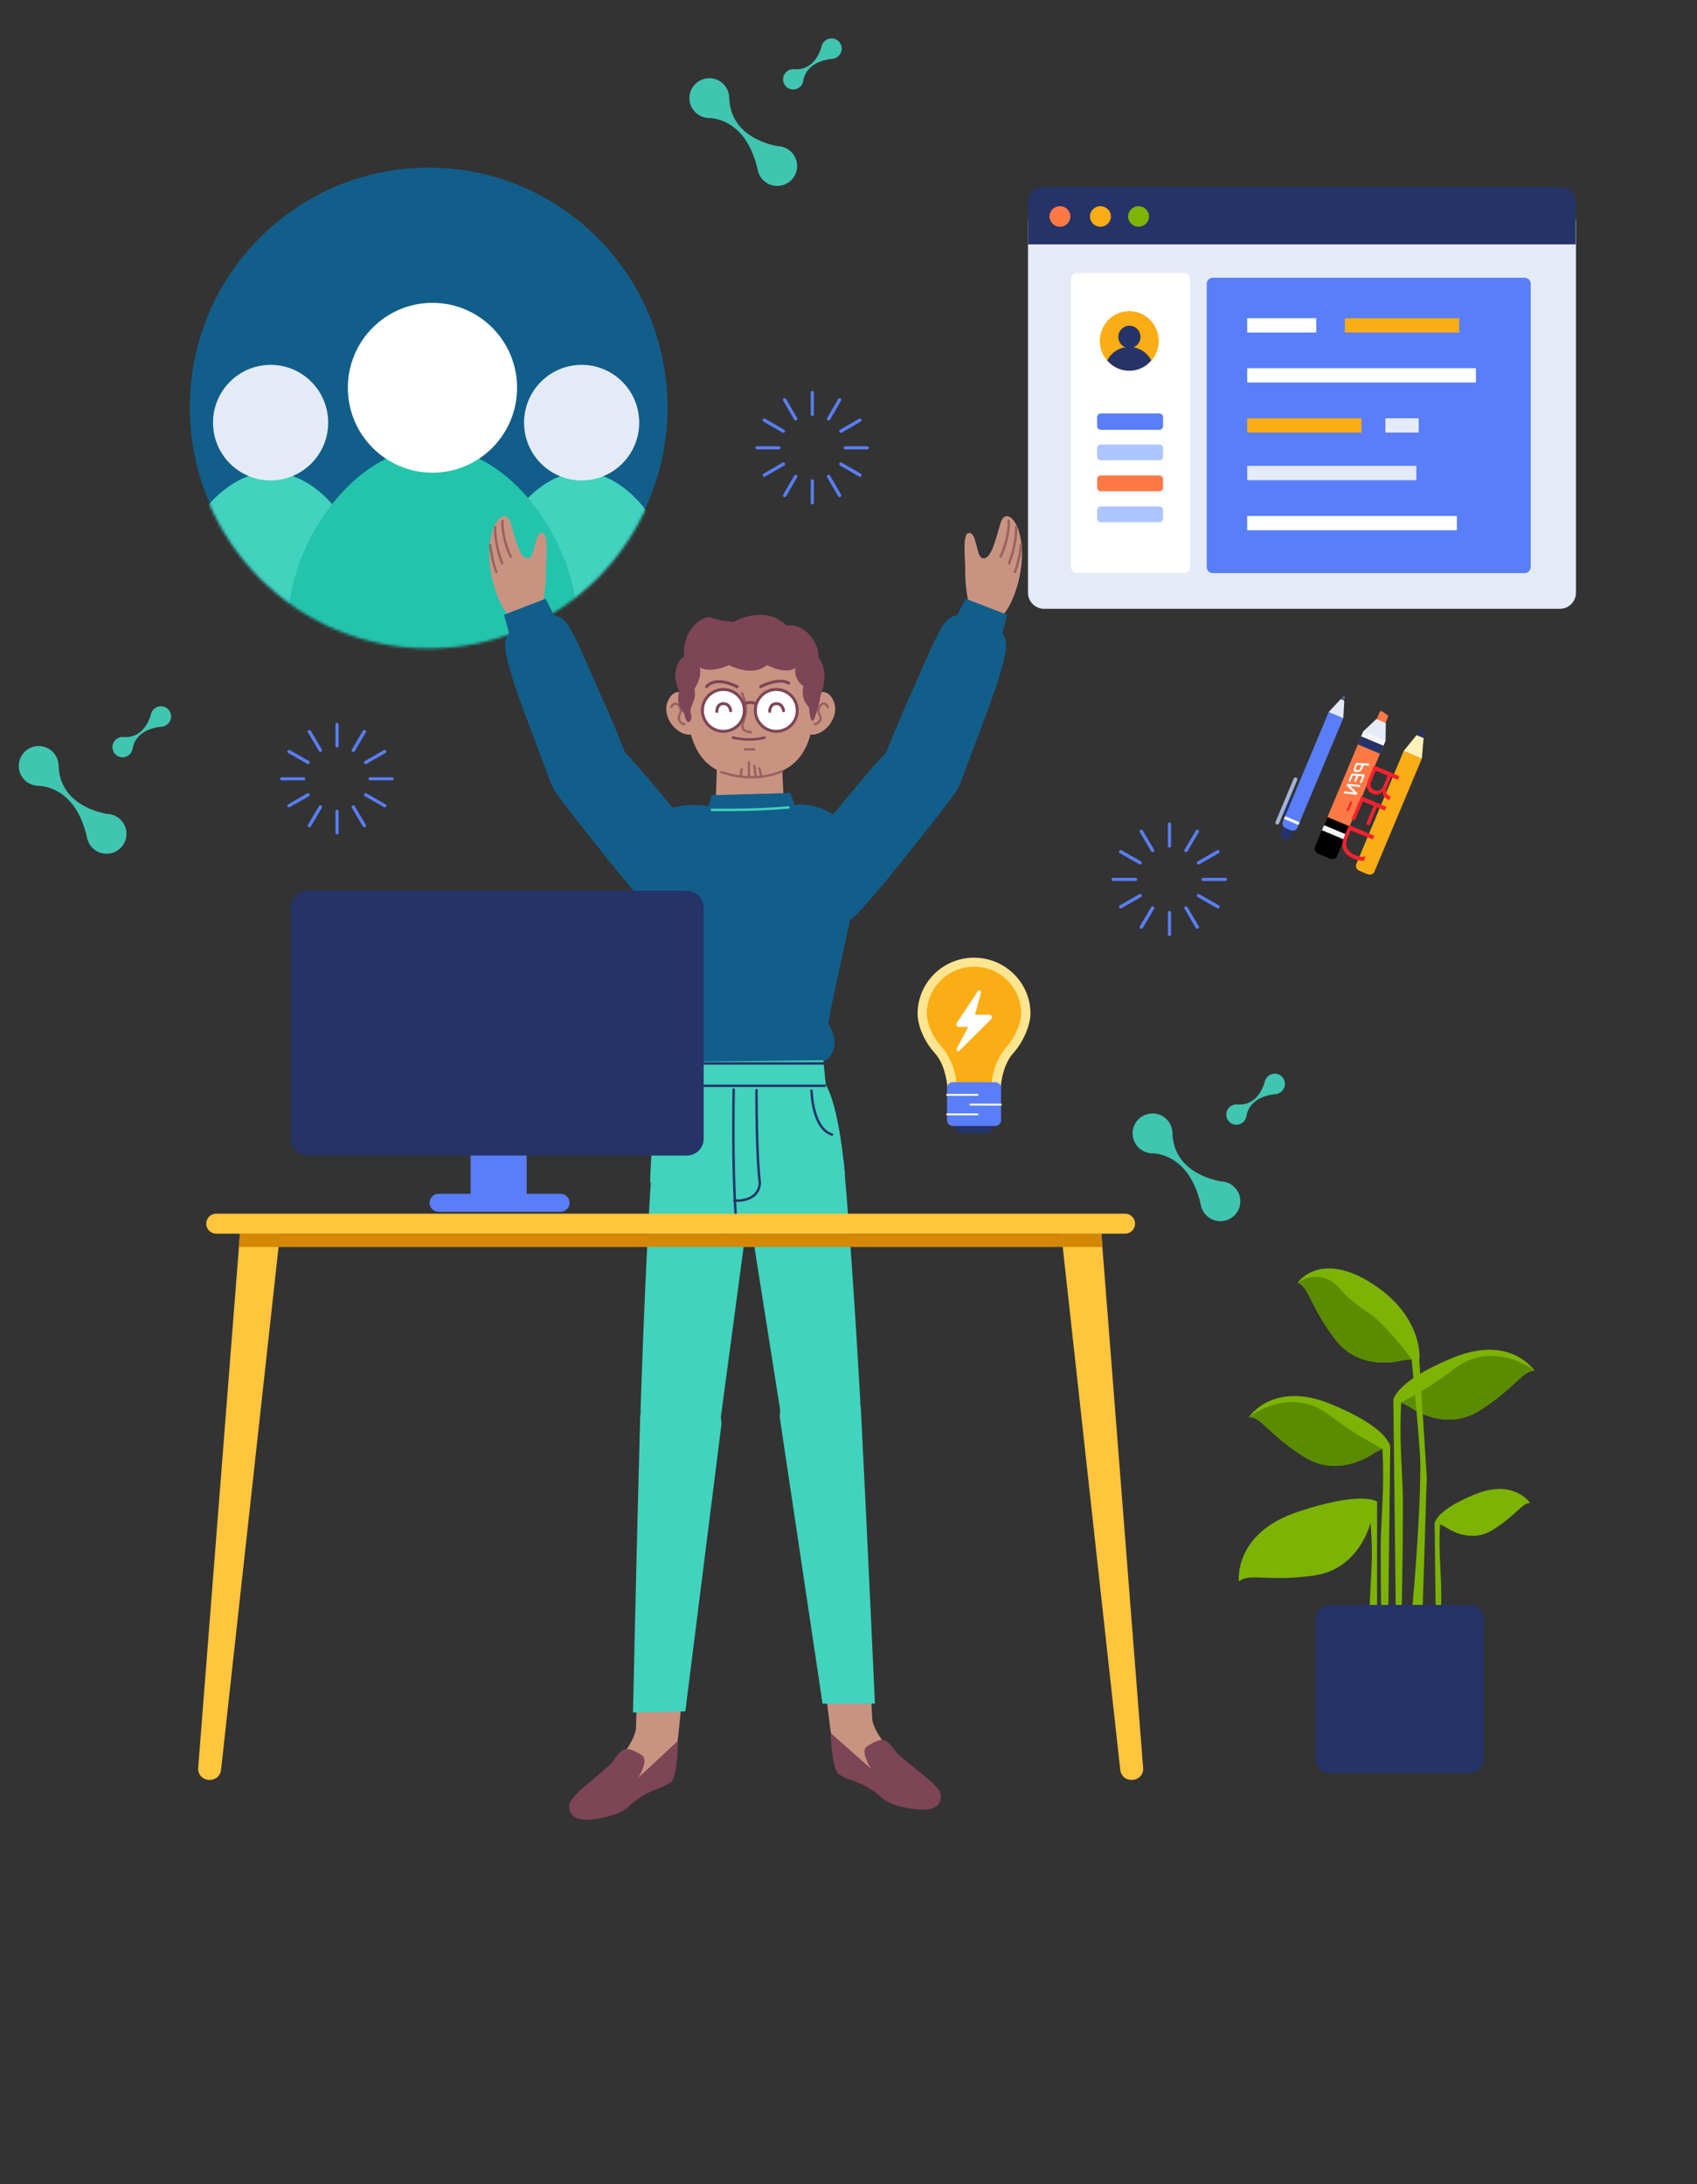<svg width="582" height="749" viewBox="0 0 582 749" fill="none" xmlns="http://www.w3.org/2000/svg">
<rect x="0" y="0" width="582" height="749" fill="#333333" stroke="none"/>
<path fill-rule="evenodd" clip-rule="evenodd" d="M147.006 57.477C101.764 57.477 65.088 94.284 65.088 139.688C65.088 185.091 101.764 221.899 147.006 221.899C192.247 221.899 228.925 185.091 228.925 139.688C228.925 94.284 192.247 57.477 147.006 57.477Z" fill="#125E8A"/>
<mask id="mask0" style="mask-type:alpha" maskUnits="userSpaceOnUse" x="65" y="57" width="164" height="166">
<path d="M147.006 57.932C101.764 57.932 65.088 94.739 65.088 140.143C65.088 185.548 101.764 222.354 147.006 222.354C192.248 222.354 228.923 185.548 228.923 140.143" fill="white"/>
</mask>
<g mask="url(#mask0)">
<path fill-rule="evenodd" clip-rule="evenodd" d="M199.029 213.852C212.072 213.852 223.917 208.838 232.866 200.682C230.571 184.25 216.547 161.909 199.54 161.909C182.251 161.909 168.022 184.668 166.09 201.501C174.928 209.177 186.423 213.852 199.029 213.852Z" fill="#41D3BD"/>
<path fill-rule="evenodd" clip-rule="evenodd" d="M219.222 144.926C219.222 155.87 210.384 164.741 199.479 164.741C188.573 164.741 179.733 155.87 179.733 144.926C179.733 133.983 188.573 125.112 199.479 125.112C210.384 125.112 219.222 133.983 219.222 144.926Z" fill="#E4EBF7"/>
<path fill-rule="evenodd" clip-rule="evenodd" d="M59.418 199.564C68.256 207.239 79.752 211.916 92.357 211.916C105.4 211.916 117.246 206.902 126.195 198.745C123.899 182.313 109.876 161.91 92.868 161.91C75.579 161.91 61.35 182.732 59.418 199.564Z" fill="#41D3BD"/>
<path fill-rule="evenodd" clip-rule="evenodd" d="M112.551 144.926C112.551 155.87 103.713 164.741 92.808 164.741C81.901 164.741 73.062 155.87 73.062 144.926C73.062 133.983 81.901 125.112 92.808 125.112C103.713 125.112 112.551 133.983 112.551 144.926Z" fill="#E4EBF7"/>
<path fill-rule="evenodd" clip-rule="evenodd" d="M99.25 207.268C112.239 218.548 129.135 225.418 147.66 225.418C166.826 225.418 184.235 218.052 197.388 206.066C194.016 181.916 173.405 153.406 148.411 153.406C123.001 153.406 102.087 182.53 99.25 207.268Z" fill="#23C4AB"/>
<path fill-rule="evenodd" clip-rule="evenodd" d="M177.337 132.967C177.337 149.051 164.345 162.089 148.32 162.089C132.292 162.089 119.301 149.051 119.301 132.967C119.301 116.883 132.292 103.847 148.32 103.847C164.345 103.847 177.337 116.883 177.337 132.967Z" fill="white"/>
</g>
<path fill-rule="evenodd" clip-rule="evenodd" d="M295.03 480.087C293.409 451.418 291.443 421.799 289.338 398.272C289.338 398.272 284.922 381.423 269.508 385.398C254.398 389.294 255.739 408.593 255.739 408.593L267.646 484.04C267.646 484.04 269.723 496.305 283.378 494.09C295.832 492.068 295.03 480.087 295.03 480.087Z" fill="#41D3BD"/>
<path fill-rule="evenodd" clip-rule="evenodd" d="M289.874 551.888C284.399 551.385 279.884 556.112 280.658 561.549C281.548 567.805 282.706 576.261 283.83 585.385C284.987 594.775 285.963 602.555 286.743 603.472C290.179 607.517 296.287 608.507 302.847 612.178C308.037 615.083 309.043 616.62 315.316 617.114C324.209 617.815 319.749 614.556 308.822 603.908C299.087 594.421 299.145 589.479 299.145 589.479L297.607 559.92C297.387 555.696 294.093 552.274 289.874 551.888Z" fill="#C99382"/>
<path fill-rule="evenodd" clip-rule="evenodd" d="M307.652 601.238C314.697 607.557 322.506 612.313 322.685 615.651C322.865 618.989 320.564 622.268 309.31 619.581C301.609 617.742 303.562 615.926 295.988 612.078C292.205 610.157 290.942 610.542 287.396 608.215C285.27 606.014 284.864 594.267 284.864 594.267L298.729 606.525C298.729 606.525 294.824 600.543 297.329 598.889C299.835 597.235 302.178 596.042 303.862 596.999C305.546 597.957 307.652 601.238 307.652 601.238Z" fill="#7D4556"/>
<path fill-rule="evenodd" clip-rule="evenodd" d="M295.215 482.612C297.732 532.26 300.06 584.188 300.06 584.188L282.102 584.2L267.417 485.994C267.417 485.994 267.111 471.045 280.887 469.789C293.318 468.656 295.215 482.612 295.215 482.612Z" fill="#41D3BD"/>
<path fill-rule="evenodd" clip-rule="evenodd" d="M219.69 483.061C220.641 454.362 221.917 424.705 223.472 401.136C223.472 401.136 227.494 384.188 242.998 387.803C258.195 391.347 257.302 410.674 257.302 410.674L247.158 486.375C247.158 486.375 245.368 498.687 231.665 496.788C219.167 495.058 219.69 483.061 219.69 483.061Z" fill="#41D3BD"/>
<path fill-rule="evenodd" clip-rule="evenodd" d="M226.516 554.722C231.98 554.093 236.602 558.713 235.956 564.166C235.212 570.441 234.252 578.923 233.341 588.07C232.403 597.484 231.608 605.284 230.848 606.22C227.509 610.344 221.425 611.476 214.954 615.298C209.832 618.323 208.861 619.883 202.601 620.522C193.729 621.43 198.11 618.068 208.787 607.169C218.299 597.459 218.124 592.519 218.124 592.519L218.974 562.932C219.095 558.704 222.309 555.206 226.516 554.722Z" fill="#C99382"/>
<path fill-rule="evenodd" clip-rule="evenodd" d="M209.894 604.473C202.999 610.953 195.303 615.889 195.202 619.231C195.1 622.573 197.475 625.796 208.665 622.848C216.321 620.832 214.325 619.061 221.808 615.039C225.544 613.03 226.817 613.386 230.308 610.977C232.382 608.727 232.514 596.973 232.514 596.973L218.938 609.551C218.938 609.551 222.701 603.479 220.159 601.885C217.616 600.289 215.247 599.149 213.585 600.147C211.925 601.142 209.894 604.473 209.894 604.473Z" fill="#7D4556"/>
<path fill-rule="evenodd" clip-rule="evenodd" d="M219.563 485.589C218.205 535.282 217.087 587.251 217.087 587.251L235.04 586.845L247.432 488.325C247.432 488.325 247.39 473.372 233.588 472.437C221.134 471.593 219.563 485.589 219.563 485.589Z" fill="#41D3BD"/>
<path fill-rule="evenodd" clip-rule="evenodd" d="M268.653 271.892L267.87 255.504L246.103 255.517L245.572 272.007C245.333 278.39 250.412 283.712 256.807 283.781C256.929 283.782 257.051 283.784 257.173 283.786C263.713 283.86 268.965 278.416 268.653 271.892Z" fill="#C99382"/>
<path fill-rule="evenodd" clip-rule="evenodd" d="M272.485 275.935L271.095 271.935L244.087 272.671L243.002 276.458C243.002 276.458 227.351 273.047 219.66 285.116C214.828 292.7 226.121 338.277 226.311 348.452C221.716 360.607 228.394 364.312 228.394 364.312L283.17 363.656C283.17 363.656 289.441 359.507 284.073 351.156C286.272 336.215 297.527 296.171 293.895 288.798C286.677 274.144 272.485 275.935 272.485 275.935Z" fill="#125E8A"/>
<path d="M270.39 276.459C270.617 276.437 270.818 276.603 270.84 276.83C270.861 277.056 270.695 277.257 270.468 277.278C268.665 277.449 266.734 277.593 264.695 277.712C258.472 278.075 251.954 278.18 246.251 278.135L244.137 278.109C243.909 278.105 243.728 277.917 243.732 277.69C243.737 277.463 243.925 277.282 244.153 277.287L245.317 277.303C251.221 277.368 258.1 277.273 264.647 276.891C266.677 276.772 268.597 276.629 270.39 276.459Z" fill="#41D3BD"/>
<path fill-rule="evenodd" clip-rule="evenodd" d="M289.776 402.632C288.023 384.096 285.297 375.454 283.217 371.972C238.484 373.249 227.341 372.662 227.341 372.662C227.341 372.662 223.512 383.479 222.961 405.238C222.961 405.238 238.596 424.462 256.368 424.462C272.392 424.462 289.776 402.632 289.776 402.632Z" fill="#41D3BD"/>
<path fill-rule="evenodd" clip-rule="evenodd" d="M283.217 371.972L282.37 363.565L227.596 364.222L227.341 372.641C227.341 372.641 256.33 373.756 283.217 371.972Z" fill="#41D3BD"/>
<path d="M251.635 373.226C251.868 373.231 252.052 373.423 252.048 373.655L252.01 375.975C252.003 376.442 251.996 376.937 251.99 377.459C251.895 385.309 251.904 393.751 252.088 401.674L252.116 402.826C252.346 411.773 252.79 418.906 253.486 423.576C253.52 423.806 253.361 424.02 253.131 424.054C252.901 424.088 252.687 423.93 252.652 423.7L252.564 423.085C251.883 418.166 251.458 410.826 251.246 401.693C251.077 394.421 251.055 386.713 251.126 379.425L251.177 375.283L251.205 373.638C251.21 373.406 251.402 373.221 251.635 373.226Z" fill="#253368"/>
<path d="M259.454 373.405C259.687 373.406 259.874 373.596 259.873 373.828L259.874 376.487C259.878 377.747 259.887 379.18 259.903 380.742C259.941 384.354 260.01 387.927 260.117 391.308L260.154 392.427C260.337 397.74 260.606 402.147 260.973 405.342L261.012 405.668L261.013 405.752C260.771 408.824 259.049 410.7 256.375 411.583C254.904 412.069 253.374 412.193 252.065 412.119L251.862 412.105C251.846 412.104 251.832 412.102 251.821 412.101C251.589 412.078 251.421 411.871 251.445 411.64C251.468 411.409 251.675 411.24 251.907 411.264L252.113 411.279C253.325 411.348 254.756 411.232 256.11 410.784C258.414 410.024 259.873 408.486 260.151 405.922L260.169 405.725L260.136 405.44C259.817 402.661 259.572 398.989 259.393 394.611L259.311 392.456C259.196 389.114 259.119 385.562 259.074 381.955L259.048 379.379C259.038 378.193 259.033 377.098 259.03 376.115L259.031 373.824C259.032 373.592 259.221 373.404 259.454 373.405Z" fill="#253368"/>
<path d="M278.322 373.582C278.555 373.578 278.746 373.764 278.75 373.996L278.764 374.395C278.768 374.468 278.772 374.549 278.777 374.637C278.806 375.153 278.853 375.729 278.921 376.349C279.117 378.119 279.446 379.889 279.939 381.537C281.07 385.312 282.876 387.852 285.463 388.635C285.686 388.702 285.812 388.937 285.744 389.159C285.677 389.382 285.442 389.507 285.219 389.44C282.298 388.556 280.335 385.796 279.132 381.778C278.622 380.076 278.284 378.258 278.084 376.441C278.027 375.932 277.985 375.453 277.956 375.01L277.917 374.324C277.912 374.187 277.908 374.081 277.907 374.01C277.904 373.777 278.089 373.586 278.322 373.582Z" fill="#253368"/>
<path d="M232.239 374.555C232.448 374.554 232.623 374.705 232.657 374.905L232.663 374.986L232.66 375.421C232.652 375.956 232.624 376.661 232.567 377.489C232.448 379.223 232.229 380.951 231.887 382.568C230.988 386.809 229.402 389.614 226.879 390.268C226.653 390.326 226.424 390.191 226.365 389.966C226.307 389.741 226.442 389.511 226.667 389.453C228.777 388.907 230.224 386.347 231.062 382.394C231.396 380.819 231.61 379.129 231.727 377.431L231.757 376.96C231.797 376.275 231.815 375.697 231.82 375.26L231.821 374.979C231.819 374.747 232.006 374.557 232.239 374.555Z" fill="#253368"/>
<path d="M241.866 420.361C241.97 420.154 242.223 420.069 242.431 420.173L242.771 420.337L243.128 420.502C243.316 420.588 243.519 420.679 243.736 420.775C244.771 421.228 245.907 421.682 247.108 422.106C249.416 422.919 251.68 423.52 253.794 423.822C255.688 424.092 257.396 424.111 258.871 423.843C259.1 423.801 259.319 423.953 259.361 424.182C259.402 424.41 259.251 424.629 259.022 424.671C257.448 424.956 255.652 424.937 253.675 424.655C251.5 424.345 249.184 423.729 246.828 422.899C245.78 422.53 244.782 422.138 243.855 421.743L243.397 421.545C243.176 421.448 242.969 421.355 242.776 421.267L242.23 421.011C242.151 420.974 242.093 420.945 242.054 420.926C241.846 420.822 241.762 420.569 241.866 420.361Z" fill="#253368"/>
<path fill-rule="evenodd" clip-rule="evenodd" d="M276.835 240.191C276.835 240.191 282.394 233.872 285.621 239.849C288.687 245.526 282.373 253.276 277.021 251.719C274.682 246.4 276.835 240.191 276.835 240.191Z" fill="#C99382"/>
<path fill-rule="evenodd" clip-rule="evenodd" d="M238.09 240.191C238.09 240.191 232.532 233.872 229.304 239.849C226.239 245.526 232.552 253.276 237.904 251.719C240.243 246.4 238.09 240.191 238.09 240.191Z" fill="#C99382"/>
<path fill-rule="evenodd" clip-rule="evenodd" d="M279.115 241.531C279.115 261.161 269.351 266.35 257.306 266.35C245.263 266.35 236.325 261.367 235.5 241.531C234.74 223.283 245.263 217.156 257.306 217.156C269.351 217.156 279.115 224.297 279.115 241.531Z" fill="#C99382"/>
<path fill-rule="evenodd" clip-rule="evenodd" d="M259.049 243.693C259.097 247.657 262.353 250.832 266.322 250.785C270.292 250.736 273.472 247.484 273.424 243.52C273.377 239.556 270.119 236.381 266.151 236.428C262.182 236.477 259.001 239.729 259.049 243.693Z" fill="white"/>
<path d="M266.146 235.923C261.896 235.974 258.492 239.456 258.544 243.699C258.594 247.942 262.08 251.341 266.329 251.291C270.579 251.239 273.983 247.757 273.931 243.514C273.88 239.272 270.394 235.872 266.146 235.923ZM266.158 236.934C269.847 236.89 272.874 239.842 272.918 243.527C272.963 247.211 270.007 250.234 266.317 250.279C262.627 250.323 259.6 247.371 259.556 243.687C259.512 240.067 262.365 237.085 265.964 236.939L266.158 236.934Z" fill="#7D4556"/>
<path d="M264.48 244.04C264.449 244.287 264.24 244.48 263.983 244.483C263.727 244.486 263.513 244.298 263.476 244.052L263.471 243.983C263.468 243.569 263.545 243.008 263.784 242.44C264.204 241.438 265.008 240.802 266.22 240.788C267.423 240.773 268.271 241.342 268.78 242.269C269.071 242.797 269.197 243.317 269.23 243.686C269.255 243.964 269.049 244.209 268.77 244.234C268.492 244.259 268.246 244.054 268.221 243.775L268.209 243.686C268.2 243.63 268.185 243.556 268.164 243.469C268.105 243.224 268.015 242.979 267.892 242.755C267.553 242.138 267.034 241.79 266.232 241.799C265.458 241.809 264.993 242.176 264.718 242.831C264.616 243.073 264.55 243.339 264.513 243.606C264.499 243.705 264.491 243.791 264.487 243.859L264.48 244.04Z" fill="#7D4556"/>
<path d="M243.02 234.189C245.241 232.784 248.544 232.784 253.049 235.033C253.299 235.158 253.401 235.462 253.276 235.711C253.151 235.961 252.846 236.063 252.596 235.938C248.393 233.839 245.465 233.839 243.562 235.043C243.295 235.212 243.076 235.391 242.901 235.568L242.802 235.674C242.775 235.704 242.755 235.729 242.74 235.748L242.723 235.771C242.565 236.001 242.25 236.06 242.019 235.903C241.788 235.745 241.729 235.43 241.887 235.2C242.073 234.929 242.442 234.554 243.02 234.189Z" fill="#7D4556"/>
<path d="M267.125 233.081C268.519 233.006 269.761 233.23 270.803 233.808C271.048 233.943 271.136 234.251 271 234.496C270.864 234.74 270.556 234.828 270.311 234.692C269.453 234.216 268.396 234.026 267.179 234.091C265.923 234.158 264.562 234.49 263.19 235.003C262.754 235.166 262.34 235.338 261.958 235.512L261.677 235.643C261.403 235.773 261.21 235.873 261.11 235.928C260.865 236.063 260.557 235.974 260.422 235.73C260.286 235.485 260.375 235.177 260.62 235.042L260.822 234.936C260.933 234.879 261.074 234.809 261.241 234.73C261.725 234.5 262.261 234.27 262.835 234.055C264.296 233.509 265.752 233.154 267.125 233.081Z" fill="#7D4556"/>
<path d="M254.285 237.384C254.488 237.281 254.736 237.362 254.839 237.564L254.93 237.754C254.968 237.835 255.012 237.933 255.061 238.047C255.225 238.425 255.388 238.846 255.54 239.303C256.039 240.802 256.308 242.317 256.223 243.748C256.172 244.62 256.013 245.415 255.72 246.436L255.291 247.896C254.996 248.935 254.993 249.139 255.097 249.521C255.259 250.114 255.979 250.494 257.662 250.677C257.888 250.701 258.051 250.904 258.027 251.13C258.002 251.356 257.799 251.519 257.572 251.495C255.59 251.279 254.577 250.745 254.302 249.738L254.253 249.547C254.131 249.024 254.19 248.704 254.66 247.117L254.839 246.515C255.174 245.393 255.349 244.582 255.401 243.7C255.478 242.388 255.227 240.97 254.758 239.563C254.643 239.216 254.521 238.891 254.398 238.593L254.305 238.374C254.213 238.162 254.143 238.013 254.104 237.937C254.001 237.735 254.082 237.487 254.285 237.384Z" fill="#9B6160"/>
<path d="M262.132 252.505C262.363 252.445 262.599 252.584 262.659 252.815C262.719 253.046 262.581 253.282 262.349 253.342C259.19 254.16 255.914 254.16 252.888 253.67C252.534 253.613 252.21 253.553 251.916 253.491L251.513 253.402C251.401 253.376 251.318 253.355 251.264 253.34C251.034 253.277 250.898 253.04 250.961 252.809C251.024 252.579 251.262 252.443 251.492 252.506L251.89 252.601C252.221 252.675 252.601 252.748 253.026 252.817C255.944 253.289 259.104 253.289 262.132 252.505Z" fill="#7D4556"/>
<path fill-rule="evenodd" clip-rule="evenodd" d="M240.902 243.693C240.949 247.657 244.207 250.832 248.176 250.785C252.145 250.736 255.325 247.484 255.277 243.52C255.229 239.556 251.973 236.381 248.003 236.428C244.034 236.477 240.855 239.729 240.902 243.693Z" fill="white"/>
<path d="M247.997 235.923C243.748 235.974 240.345 239.456 240.395 243.699C240.446 247.942 243.932 251.341 248.182 251.291C252.431 251.239 255.834 247.758 255.784 243.514C255.732 239.271 252.246 235.872 247.997 235.923ZM248.009 236.934C251.699 236.89 254.726 239.842 254.771 243.527C254.815 247.211 251.859 250.234 248.169 250.279C244.48 250.323 241.452 247.371 241.408 243.687C241.365 240.067 244.217 237.085 247.816 236.939L248.009 236.934Z" fill="#7D4556"/>
<path d="M246.333 244.04C246.303 244.287 246.093 244.48 245.837 244.483C245.58 244.486 245.366 244.298 245.33 244.052L245.324 243.983C245.322 243.569 245.399 243.008 245.637 242.44C246.057 241.438 246.861 240.802 248.072 240.788C249.275 240.773 250.124 241.342 250.633 242.269C250.923 242.797 251.05 243.317 251.082 243.686C251.107 243.964 250.901 244.209 250.623 244.234C250.344 244.259 250.098 244.054 250.073 243.775L250.062 243.686C250.052 243.63 250.038 243.556 250.017 243.469C249.957 243.224 249.868 242.979 249.745 242.755C249.405 242.138 248.886 241.79 248.085 241.799C247.311 241.809 246.846 242.176 246.571 242.831C246.47 243.073 246.403 243.338 246.366 243.606L246.346 243.785C246.342 243.838 246.339 243.884 246.338 243.922L246.337 243.973L246.333 244.04Z" fill="#7D4556"/>
<path d="M255.698 240.616C256.736 240.285 257.837 240.241 258.886 240.683C258.979 240.722 259.072 240.766 259.164 240.813L259.3 240.886L258.801 241.767C258.7 241.71 258.597 241.659 258.492 241.615C257.7 241.281 256.834 241.315 256.006 241.58C255.808 241.643 255.656 241.705 255.563 241.75L255.513 241.774L255.042 240.879C255.175 240.809 255.4 240.712 255.698 240.616Z" fill="#7D4556"/>
<path d="M268.028 264.111C268.238 264.025 268.479 264.126 268.565 264.336C268.651 264.546 268.55 264.787 268.339 264.873C261.128 267.814 253.746 267.374 247.238 265.137C247.023 265.063 246.908 264.829 246.982 264.615C247.057 264.4 247.291 264.285 247.506 264.359C253.842 266.536 261.03 266.965 268.028 264.111Z" fill="#9B6160"/>
<path d="M258.7 256.544C258.927 256.544 259.112 256.728 259.112 256.955C259.112 257.16 258.962 257.329 258.767 257.361L258.7 257.367H255.451C255.224 257.367 255.039 257.182 255.039 256.955C255.039 256.751 255.188 256.581 255.384 256.549L255.451 256.544H258.7Z" fill="#9B6160"/>
<path d="M256.844 261.023C257.048 261.023 257.218 261.172 257.25 261.368L257.256 261.434V265.914C257.256 266.141 257.071 266.326 256.844 266.326C256.639 266.326 256.469 266.176 256.437 265.981L256.432 265.914V261.434C256.432 261.207 256.616 261.023 256.844 261.023Z" fill="#9B6160"/>
<path d="M258.645 262.263C258.847 262.235 259.036 262.36 259.094 262.549L259.108 262.615L259.572 266.013C259.603 266.238 259.445 266.445 259.219 266.476C259.016 266.504 258.828 266.379 258.77 266.189L258.756 266.124L258.292 262.726C258.261 262.501 258.419 262.293 258.645 262.263Z" fill="#9B6160"/>
<path d="M254.364 263.34L254.431 263.345C254.633 263.376 254.778 263.549 254.78 263.747L254.775 263.814L254.467 265.822C254.432 266.046 254.222 266.2 253.997 266.166C253.795 266.135 253.649 265.962 253.647 265.763L253.652 265.697L253.961 263.689C253.992 263.487 254.166 263.342 254.364 263.34Z" fill="#9B6160"/>
<path d="M260.294 263.045C260.492 262.992 260.695 263.093 260.776 263.273L260.798 263.336L261.417 265.654C261.476 265.873 261.345 266.099 261.125 266.157C260.927 266.21 260.725 266.109 260.643 265.929L260.621 265.866L260.002 263.548C259.944 263.329 260.074 263.103 260.294 263.045Z" fill="#9B6160"/>
<path d="M230.309 241.587C231.219 240.51 232.422 240.51 233.556 242.271C234.021 243.33 233.98 244.036 233.576 245.023L233.347 245.559C233.104 246.164 233.12 246.548 233.522 247.15C233.641 247.329 233.778 247.472 233.929 247.586C234.204 247.792 234.478 247.875 234.662 247.891L234.726 247.894C234.953 247.894 235.138 248.078 235.138 248.306C235.138 248.533 234.953 248.717 234.726 248.717C234.384 248.717 233.908 248.598 233.435 248.244C233.209 248.075 233.007 247.863 232.836 247.607C232.305 246.811 232.25 246.173 232.526 245.4L232.621 245.157C232.638 245.117 232.667 245.05 232.745 244.871C233.134 243.98 233.186 243.478 232.833 242.659C232.046 241.444 231.508 241.444 230.939 242.118C230.781 242.305 230.668 242.495 230.613 242.611C230.516 242.817 230.271 242.905 230.065 242.808C229.859 242.711 229.771 242.466 229.867 242.26C229.95 242.085 230.098 241.837 230.309 241.587Z" fill="#9B6160"/>
<path d="M280.641 242.212C281.744 240.51 282.948 240.51 283.857 241.587C284.069 241.838 284.216 242.085 284.299 242.261C284.396 242.466 284.307 242.711 284.101 242.808C283.895 242.905 283.65 242.817 283.553 242.611C283.498 242.495 283.385 242.305 283.227 242.118C282.659 241.444 282.12 241.444 281.365 242.601C281.004 243.423 281.027 243.916 281.352 244.708L281.584 245.253C281.922 246.094 281.894 246.762 281.33 247.606C281.159 247.864 280.956 248.076 280.73 248.245C280.258 248.599 279.783 248.717 279.441 248.717C279.214 248.717 279.029 248.533 279.029 248.306C279.029 248.101 279.179 247.932 279.374 247.9L279.441 247.894C279.62 247.894 279.927 247.818 280.236 247.587C280.388 247.473 280.525 247.329 280.644 247.15C281.02 246.589 281.058 246.216 280.864 245.677L280.747 245.387C280.729 245.344 280.703 245.285 280.666 245.2C280.194 244.118 280.118 243.392 280.641 242.212Z" fill="#9B6160"/>
<path fill-rule="evenodd" clip-rule="evenodd" d="M234.674 244.753C234.674 244.753 231.375 241.252 233.024 236.927C230.137 231.778 231.994 226.835 234.674 224.982C233.849 220.452 236.942 212.42 243.336 211.596C247.1 213.089 251.584 213.243 251.584 213.243C251.584 213.243 262.307 207.065 269.732 214.479C277.362 213.655 281.28 222.305 280.661 225.394C284.785 230.543 281.486 238.369 281.486 238.369C281.486 238.369 281.026 241.396 279.63 245.577C278.187 249.902 277.568 244.342 277.568 243.106C277.568 241.87 274.476 240.841 275.506 235.28C272 232.808 272.774 228.999 272.774 228.999C272.774 228.999 270.247 231.573 263.03 228.072C257.874 232.397 250.038 228.072 250.038 228.072C250.038 228.072 243.696 231.109 239.984 228.844C239.984 228.844 241.014 231.933 238.129 236.258C239.16 240.376 236.117 242.282 236.942 244.753C237.767 247.224 235.499 249.696 234.674 244.753Z" fill="#7D4556"/>
<path fill-rule="evenodd" clip-rule="evenodd" d="M223.173 312.146C223.173 312.146 232.772 324.145 243.631 315.178C254.704 306.034 244.516 294.271 244.516 294.271C244.516 294.271 237.947 285.798 229.668 275.8C223.199 267.987 218.265 261.967 213.65 257.361C208.668 252.392 200.88 251.472 195.794 255.671C188.064 262.055 188.75 269.372 192.964 274.959C197.062 280.395 202.819 287.557 207.468 293.447C216.411 304.771 223.173 312.146 223.173 312.146Z" fill="#125E8A"/>
<path fill-rule="evenodd" clip-rule="evenodd" d="M168.795 198.597C168.795 198.597 171.614 211.653 177.732 213.094C183.271 214.4 185.894 207.567 185.894 207.567C185.894 207.567 187.339 201.992 187.258 195.568C187.205 191.359 188.299 183.342 186.134 182.79C183.313 182.071 183.532 190.45 181.593 191.306C177.666 193.038 175.929 179.892 174.501 177.911C171.711 174.039 165.293 182.963 168.795 198.597Z" fill="#C99382"/>
<path d="M172.353 178.178C172.581 178.186 172.759 178.376 172.751 178.603C172.659 181.381 173.192 184.314 174.138 187.199C174.444 188.133 174.772 188.993 175.099 189.758L175.264 190.136L175.516 190.678C175.522 190.689 175.527 190.699 175.531 190.707C175.633 190.91 175.552 191.157 175.348 191.259C175.145 191.362 174.898 191.28 174.795 191.077L174.668 190.813L174.512 190.472C174.457 190.35 174.4 190.22 174.341 190.082C174.005 189.295 173.668 188.413 173.355 187.455C172.381 184.486 171.832 181.462 171.928 178.576C171.935 178.349 172.126 178.171 172.353 178.178Z" fill="#9B6160"/>
<path d="M169.853 180.342C170.08 180.36 170.249 180.557 170.232 180.784L170.223 180.956C170.184 181.921 170.242 183.279 170.476 184.962C170.829 187.494 171.514 190.218 172.611 193.067C172.693 193.279 172.587 193.517 172.375 193.599C172.162 193.681 171.924 193.575 171.842 193.363C170.722 190.453 170.021 187.668 169.66 185.075C169.435 183.457 169.368 182.124 169.393 181.131L169.405 180.799C169.407 180.765 169.409 180.739 169.41 180.721C169.428 180.494 169.626 180.325 169.853 180.342Z" fill="#9B6160"/>
<path d="M168.073 186.494C168.299 186.469 168.504 186.631 168.529 186.856C168.743 188.728 169.035 190.424 169.384 191.945C169.656 193.129 169.946 194.139 170.236 194.976L170.353 195.305C170.391 195.408 170.427 195.504 170.462 195.593L170.601 195.931C170.606 195.941 170.61 195.95 170.613 195.957C170.709 196.164 170.619 196.408 170.412 196.504C170.206 196.599 169.961 196.509 169.865 196.303L169.78 196.105L169.749 196.03C169.661 195.811 169.563 195.55 169.457 195.245C169.158 194.38 168.859 193.342 168.581 192.129C168.225 190.578 167.928 188.852 167.711 186.95C167.685 186.724 167.847 186.52 168.073 186.494Z" fill="#9B6160"/>
<path fill-rule="evenodd" clip-rule="evenodd" d="M214.449 258.252C214.449 258.252 219.632 273.141 207.314 277.874C194.611 282.754 188.976 268.7 188.976 268.7C188.976 268.7 185.256 258.714 180.616 246.426C177.784 238.923 174.823 230.576 173.543 224.209C172.157 217.315 175.519 215.285 181.678 212.919C188.991 210.109 192.301 209.691 195.714 215.802C198.968 221.628 202.296 229.977 205.17 236.332C210.645 248.446 214.449 258.252 214.449 258.252Z" fill="#125E8A"/>
<path fill-rule="evenodd" clip-rule="evenodd" d="M172.87 210.787L187.113 205.315L191.84 214.531L175.547 220.792L172.87 210.787Z" fill="#125E8A"/>
<path fill-rule="evenodd" clip-rule="evenodd" d="M295.112 312.146C295.112 312.146 285.513 324.145 274.654 315.178C263.581 306.034 273.769 294.271 273.769 294.271C273.769 294.271 280.337 285.798 288.616 275.8C295.085 267.987 300.019 261.967 304.635 257.361C309.617 252.392 317.405 251.472 322.491 255.671C330.221 262.055 329.535 269.372 325.321 274.959C321.223 280.395 315.466 287.557 310.817 293.447C301.874 304.771 295.112 312.146 295.112 312.146Z" fill="#125E8A"/>
<path fill-rule="evenodd" clip-rule="evenodd" d="M349.489 198.597C349.489 198.597 346.67 211.653 340.553 213.094C335.013 214.4 332.389 207.567 332.389 207.567C332.389 207.567 330.945 201.992 331.025 195.568C331.079 191.359 329.985 183.342 332.15 182.79C334.972 182.071 334.752 190.45 336.691 191.306C340.619 193.038 342.355 179.892 343.784 177.911C346.573 174.039 352.991 182.963 349.489 198.597Z" fill="#C99382"/>
<path d="M345.932 178.178C346.159 178.171 346.35 178.349 346.357 178.576C346.453 181.462 345.904 184.486 344.93 187.455C344.617 188.413 344.28 189.295 343.944 190.082L343.773 190.472L343.617 190.813C343.557 190.941 343.514 191.03 343.49 191.077C343.388 191.28 343.14 191.362 342.937 191.259C342.733 191.157 342.652 190.91 342.754 190.707L342.839 190.532L342.871 190.464C342.966 190.262 343.072 190.026 343.186 189.758C343.514 188.993 343.841 188.133 344.147 187.199C345.093 184.314 345.626 181.381 345.534 178.603C345.526 178.376 345.705 178.186 345.932 178.178Z" fill="#9B6160"/>
<path d="M348.432 180.342C348.659 180.325 348.857 180.494 348.874 180.721L348.885 180.923C348.926 181.935 348.865 183.342 348.624 185.075C348.263 187.668 347.563 190.453 346.442 193.363C346.36 193.575 346.122 193.681 345.91 193.599C345.697 193.517 345.591 193.279 345.673 193.067C346.77 190.218 347.456 187.494 347.808 184.962C348.027 183.391 348.092 182.103 348.068 181.154L348.062 180.956C348.058 180.869 348.055 180.811 348.053 180.784C348.035 180.557 348.205 180.36 348.432 180.342Z" fill="#9B6160"/>
<path d="M350.211 186.494C350.437 186.52 350.599 186.724 350.573 186.95C350.356 188.852 350.059 190.578 349.703 192.129C349.456 193.207 349.193 194.147 348.927 194.95L348.827 195.245C348.743 195.489 348.663 195.705 348.589 195.894L348.477 196.17C348.452 196.23 348.432 196.274 348.419 196.303C348.323 196.51 348.078 196.599 347.872 196.504C347.665 196.408 347.575 196.164 347.671 195.957L347.743 195.789L347.771 195.722C347.854 195.516 347.947 195.268 348.048 194.976C348.338 194.139 348.629 193.129 348.9 191.945C349.249 190.424 349.541 188.728 349.755 186.856C349.778 186.653 349.946 186.502 350.144 186.492L350.211 186.494Z" fill="#9B6160"/>
<path fill-rule="evenodd" clip-rule="evenodd" d="M303.836 258.252C303.836 258.252 298.653 273.141 310.971 277.874C323.674 282.754 329.309 268.7 329.309 268.7C329.309 268.7 333.029 258.714 337.669 246.426C340.501 238.923 343.462 230.576 344.742 224.209C346.128 217.315 342.766 215.285 336.608 212.919C329.294 210.109 325.984 209.691 322.571 215.802C319.317 221.628 315.989 229.977 313.115 236.332C307.64 248.446 303.836 258.252 303.836 258.252Z" fill="#125E8A"/>
<path fill-rule="evenodd" clip-rule="evenodd" d="M345.414 210.787L331.172 205.315L326.444 214.531L342.737 220.792L345.414 210.787Z" fill="#125E8A"/>
<path d="M282.831 364.24C283.064 364.24 283.253 364.428 283.253 364.661C283.253 364.87 283.1 365.043 282.9 365.076L282.831 365.082H227.9C227.667 365.082 227.479 364.893 227.479 364.661C227.479 364.452 227.631 364.278 227.832 364.246L227.9 364.24H282.831Z" fill="#253368"/>
<path d="M282.831 371.92C283.064 371.92 283.253 372.109 283.253 372.341C283.253 372.55 283.1 372.724 282.9 372.756L282.831 372.762H226.801C226.569 372.762 226.38 372.573 226.38 372.341C226.38 372.132 226.533 371.958 226.733 371.926L226.801 371.92H282.831Z" fill="#253368"/>
<path d="M115.053 255.782C115.053 256.088 115.293 256.336 115.589 256.336C115.885 256.336 116.125 256.088 116.125 255.782V248.394C116.125 248.088 115.885 247.84 115.589 247.84C115.293 247.84 115.053 248.088 115.053 248.394V255.782Z" fill="#597EF7"/>
<path d="M109.401 257.58C109.507 257.759 109.699 257.859 109.896 257.859C109.993 257.859 110.091 257.835 110.18 257.784C110.453 257.63 110.547 257.289 110.389 257.022L106.586 250.58C106.429 250.313 106.08 250.222 105.807 250.376C105.534 250.53 105.44 250.871 105.598 251.138L109.401 257.58Z" fill="#597EF7"/>
<path d="M105.668 262.02C105.572 262.02 105.475 261.995 105.385 261.944L98.835 258.203C98.564 258.048 98.471 257.705 98.628 257.437C98.784 257.169 99.131 257.077 99.403 257.232L105.953 260.972C106.224 261.127 106.317 261.47 106.16 261.739C106.055 261.919 105.864 262.02 105.668 262.02Z" fill="#597EF7"/>
<path d="M96.613 267.586H104.124C104.435 267.586 104.688 267.35 104.688 267.059C104.688 266.767 104.435 266.531 104.124 266.531H96.613C96.302 266.531 96.05 266.767 96.05 267.059C96.05 267.35 96.302 267.586 96.613 267.586Z" fill="#597EF7"/>
<path d="M99.12 276.844C98.924 276.844 98.733 276.743 98.628 276.563C98.471 276.295 98.564 275.951 98.835 275.797L105.385 272.056C105.657 271.901 106.004 271.993 106.16 272.261C106.317 272.53 106.224 272.873 105.953 273.028L99.403 276.768C99.313 276.819 99.216 276.844 99.12 276.844Z" fill="#597EF7"/>
<path d="M105.807 283.624C105.897 283.675 105.995 283.699 106.092 283.699C106.289 283.699 106.48 283.599 106.586 283.42L110.389 276.978C110.547 276.711 110.453 276.37 110.181 276.215C109.907 276.061 109.559 276.153 109.401 276.42L105.598 282.862C105.44 283.129 105.534 283.47 105.807 283.624Z" fill="#597EF7"/>
<path d="M115.589 286.16C115.293 286.16 115.053 285.912 115.053 285.606V278.218C115.053 277.912 115.293 277.664 115.589 277.664C115.885 277.664 116.125 277.912 116.125 278.218V285.606C116.125 285.912 115.885 286.16 115.589 286.16Z" fill="#597EF7"/>
<path d="M124.472 283.42C124.578 283.599 124.77 283.699 124.967 283.699C125.064 283.699 125.162 283.675 125.252 283.624C125.525 283.47 125.618 283.129 125.461 282.862L121.657 276.42C121.5 276.153 121.151 276.061 120.878 276.215C120.605 276.37 120.512 276.711 120.669 276.978L124.472 283.42Z" fill="#597EF7"/>
<path d="M131.939 276.844C131.843 276.844 131.745 276.819 131.656 276.768L125.106 273.028C124.835 272.873 124.742 272.53 124.898 272.261C125.055 271.993 125.402 271.901 125.673 272.056L132.223 275.797C132.494 275.952 132.587 276.295 132.431 276.563C132.326 276.743 132.135 276.844 131.939 276.844Z" fill="#597EF7"/>
<path d="M126.934 267.586H134.445C134.757 267.586 135.009 267.35 135.009 267.059C135.009 266.767 134.757 266.531 134.445 266.531H126.934C126.623 266.531 126.371 266.767 126.371 267.059C126.371 267.35 126.623 267.586 126.934 267.586Z" fill="#597EF7"/>
<path d="M125.39 262.02C125.194 262.02 125.003 261.919 124.898 261.739C124.742 261.47 124.835 261.127 125.106 260.972L131.656 257.232C131.927 257.077 132.274 257.169 132.431 257.437C132.587 257.705 132.494 258.048 132.223 258.203L125.673 261.944C125.584 261.995 125.486 262.02 125.39 262.02Z" fill="#597EF7"/>
<path d="M120.878 257.784C120.968 257.835 121.066 257.859 121.163 257.859C121.36 257.859 121.552 257.759 121.657 257.58L125.461 251.138C125.618 250.871 125.525 250.53 125.252 250.376C124.979 250.221 124.63 250.313 124.473 250.58L120.669 257.022C120.512 257.289 120.605 257.63 120.878 257.784Z" fill="#597EF7"/>
<path d="M278.053 142.095C278.053 142.406 278.293 142.658 278.589 142.658C278.885 142.658 279.125 142.406 279.125 142.095V134.584C279.125 134.273 278.885 134.021 278.589 134.021C278.293 134.021 278.053 134.273 278.053 134.584V142.095Z" fill="#597EF7"/>
<path d="M272.401 143.923C272.507 144.105 272.699 144.207 272.896 144.207C272.993 144.207 273.091 144.182 273.18 144.131C273.453 143.974 273.547 143.627 273.389 143.356L269.586 136.806C269.429 136.535 269.08 136.442 268.807 136.599C268.534 136.755 268.44 137.102 268.598 137.373L272.401 143.923Z" fill="#597EF7"/>
<path d="M268.668 148.437C268.572 148.437 268.475 148.412 268.385 148.36L261.835 144.557C261.564 144.399 261.471 144.05 261.628 143.778C261.784 143.505 262.131 143.411 262.403 143.569L268.953 147.372C269.224 147.529 269.317 147.878 269.16 148.151C269.055 148.334 268.864 148.437 268.668 148.437Z" fill="#597EF7"/>
<path d="M259.613 154.096H267.124C267.435 154.096 267.688 153.856 267.688 153.56C267.688 153.263 267.435 153.023 267.124 153.023H259.613C259.302 153.023 259.05 153.263 259.05 153.56C259.05 153.856 259.302 154.096 259.613 154.096Z" fill="#597EF7"/>
<path d="M262.12 163.508C261.924 163.508 261.733 163.406 261.628 163.222C261.471 162.95 261.564 162.601 261.835 162.443L268.385 158.64C268.657 158.482 269.004 158.576 269.16 158.849C269.317 159.122 269.224 159.471 268.953 159.628L262.403 163.431C262.313 163.483 262.216 163.508 262.12 163.508Z" fill="#597EF7"/>
<path d="M268.807 170.401C268.897 170.453 268.995 170.478 269.092 170.478C269.289 170.478 269.48 170.376 269.586 170.194L273.389 163.644C273.547 163.373 273.453 163.026 273.181 162.869C272.907 162.712 272.559 162.805 272.401 163.077L268.598 169.627C268.44 169.898 268.534 170.245 268.807 170.401Z" fill="#597EF7"/>
<path d="M278.589 172.979C278.293 172.979 278.053 172.727 278.053 172.416V164.905C278.053 164.594 278.293 164.342 278.589 164.342C278.885 164.342 279.125 164.594 279.125 164.905V172.416C279.125 172.727 278.885 172.979 278.589 172.979Z" fill="#597EF7"/>
<path d="M287.472 170.194C287.578 170.376 287.77 170.478 287.967 170.478C288.064 170.478 288.162 170.453 288.252 170.401C288.525 170.245 288.618 169.898 288.461 169.627L284.657 163.077C284.5 162.805 284.151 162.712 283.878 162.869C283.605 163.026 283.512 163.373 283.669 163.644L287.472 170.194Z" fill="#597EF7"/>
<path d="M294.939 163.508C294.843 163.508 294.745 163.483 294.656 163.431L288.106 159.628C287.835 159.471 287.742 159.122 287.898 158.849C288.055 158.576 288.402 158.482 288.673 158.64L295.223 162.443C295.494 162.601 295.587 162.95 295.431 163.222C295.326 163.405 295.135 163.508 294.939 163.508Z" fill="#597EF7"/>
<path d="M289.934 154.096H297.445C297.757 154.096 298.009 153.856 298.009 153.56C298.009 153.263 297.757 153.023 297.445 153.023H289.934C289.623 153.023 289.371 153.263 289.371 153.56C289.371 153.856 289.623 154.096 289.934 154.096Z" fill="#597EF7"/>
<path d="M288.39 148.437C288.194 148.437 288.003 148.334 287.898 148.151C287.742 147.878 287.835 147.529 288.106 147.372L294.656 143.569C294.927 143.411 295.274 143.505 295.431 143.777C295.587 144.05 295.494 144.399 295.223 144.557L288.673 148.36C288.584 148.412 288.486 148.437 288.39 148.437Z" fill="#597EF7"/>
<path d="M283.878 144.131C283.968 144.182 284.066 144.207 284.163 144.207C284.36 144.207 284.552 144.105 284.657 143.923L288.461 137.373C288.618 137.102 288.525 136.755 288.252 136.599C287.979 136.442 287.63 136.535 287.473 136.806L283.669 143.356C283.512 143.627 283.605 143.974 283.878 144.131Z" fill="#597EF7"/>
<path d="M400.545 290.095C400.545 290.406 400.789 290.658 401.09 290.658C401.391 290.658 401.635 290.406 401.635 290.095V282.584C401.635 282.273 401.391 282.021 401.09 282.021C400.789 282.021 400.545 282.273 400.545 282.584V290.095Z" fill="#597EF7"/>
<path d="M394.801 291.923C394.908 292.105 395.103 292.207 395.303 292.207C395.402 292.207 395.501 292.182 395.593 292.131C395.87 291.974 395.965 291.627 395.805 291.356L391.939 284.806C391.779 284.535 391.425 284.442 391.147 284.599C390.87 284.755 390.775 285.102 390.935 285.373L394.801 291.923Z" fill="#597EF7"/>
<path d="M391.007 296.437C390.909 296.437 390.81 296.412 390.719 296.36L384.062 292.557C383.786 292.399 383.692 292.05 383.851 291.778C384.01 291.505 384.362 291.411 384.638 291.569L391.296 295.372C391.571 295.529 391.666 295.878 391.507 296.151C391.4 296.334 391.206 296.437 391.007 296.437Z" fill="#597EF7"/>
<path d="M381.803 302.096H389.437C389.753 302.096 390.01 301.856 390.01 301.56C390.01 301.263 389.753 301.023 389.437 301.023H381.803C381.487 301.023 381.23 301.263 381.23 301.56C381.23 301.856 381.487 302.096 381.803 302.096Z" fill="#597EF7"/>
<path d="M384.351 311.508C384.151 311.508 383.958 311.406 383.851 311.222C383.692 310.95 383.786 310.601 384.062 310.443L390.719 306.64C390.995 306.482 391.347 306.576 391.507 306.849C391.666 307.122 391.571 307.471 391.296 307.628L384.638 311.431C384.548 311.483 384.448 311.508 384.351 311.508Z" fill="#597EF7"/>
<path d="M391.147 318.401C391.239 318.453 391.338 318.478 391.437 318.478C391.637 318.478 391.832 318.376 391.939 318.194L395.805 311.644C395.965 311.373 395.87 311.026 395.593 310.869C395.315 310.712 394.961 310.805 394.801 311.077L390.935 317.627C390.775 317.898 390.87 318.245 391.147 318.401Z" fill="#597EF7"/>
<path d="M401.09 320.979C400.789 320.979 400.545 320.727 400.545 320.416V312.905C400.545 312.594 400.789 312.342 401.09 312.342C401.391 312.342 401.635 312.594 401.635 312.905V320.416C401.635 320.727 401.391 320.979 401.09 320.979Z" fill="#597EF7"/>
<path d="M410.119 318.194C410.226 318.376 410.421 318.478 410.622 318.478C410.72 318.478 410.82 318.453 410.911 318.401C411.188 318.245 411.284 317.898 411.123 317.627L407.258 311.077C407.098 310.805 406.743 310.712 406.466 310.869C406.188 311.026 406.093 311.373 406.254 311.644L410.119 318.194Z" fill="#597EF7"/>
<path d="M417.708 311.508C417.61 311.508 417.511 311.483 417.42 311.431L410.763 307.628C410.487 307.471 410.393 307.122 410.552 306.849C410.711 306.576 411.064 306.482 411.339 306.64L417.997 310.443C418.273 310.601 418.367 310.95 418.208 311.222C418.101 311.405 417.907 311.508 417.708 311.508Z" fill="#597EF7"/>
<path d="M412.621 302.096H420.256C420.572 302.096 420.828 301.856 420.828 301.56C420.828 301.263 420.572 301.023 420.256 301.023H412.621C412.305 301.023 412.049 301.263 412.049 301.56C412.049 301.856 412.305 302.096 412.621 302.096Z" fill="#597EF7"/>
<path d="M411.052 296.437C410.853 296.437 410.659 296.334 410.552 296.151C410.393 295.878 410.487 295.529 410.763 295.372L417.42 291.569C417.696 291.411 418.049 291.505 418.208 291.777C418.367 292.05 418.273 292.399 417.997 292.557L411.339 296.36C411.249 296.412 411.15 296.437 411.052 296.437Z" fill="#597EF7"/>
<path d="M406.466 292.131C406.557 292.182 406.657 292.207 406.755 292.207C406.956 292.207 407.15 292.105 407.258 291.923L411.123 285.373C411.284 285.102 411.188 284.755 410.911 284.599C410.634 284.442 410.279 284.535 410.119 284.806L406.254 291.356C406.093 291.627 406.188 291.974 406.466 292.131Z" fill="#597EF7"/>
<path fill-rule="evenodd" clip-rule="evenodd" d="M71.731 610.347C69.529 610.347 67.793 608.476 67.965 606.286L82.303 423.041H96.043L75.802 606.99C75.592 608.901 73.974 610.347 72.047 610.347" fill="#FFC53D"/>
<path fill-rule="evenodd" clip-rule="evenodd" d="M388.281 610.347C390.483 610.347 392.219 608.476 392.047 606.286L377.709 423.041H363.97L384.21 606.99C384.42 608.901 386.038 610.347 387.965 610.347" fill="#FFC53D"/>
<path fill-rule="evenodd" clip-rule="evenodd" d="M385.835 423.041H74.176C73.045 423.041 71.986 422.485 71.346 421.556C69.779 419.283 71.41 416.188 74.176 416.188H385.835C388.601 416.188 390.233 419.283 388.666 421.556C388.025 422.485 386.967 423.041 385.835 423.041Z" fill="#FFC53D"/>
<path fill-rule="evenodd" clip-rule="evenodd" d="M378.167 427.61H81.845L82.302 423.042H377.709L378.167 427.61Z" fill="#D48806"/>
<path fill-rule="evenodd" clip-rule="evenodd" d="M161.41 410.372H180.62V395.279H161.41V410.372Z" fill="#597EF7"/>
<path fill-rule="evenodd" clip-rule="evenodd" d="M192.259 415.541H150.41C148.704 415.541 147.322 414.158 147.322 412.453C147.322 410.748 148.704 409.366 150.41 409.366H192.259C193.964 409.366 195.346 410.748 195.346 412.453C195.346 414.158 193.964 415.541 192.259 415.541Z" fill="#597EF7"/>
<path fill-rule="evenodd" clip-rule="evenodd" d="M235.555 396.259H105.556C102.364 396.259 99.777 393.672 99.777 390.48V311.249C99.777 308.058 102.364 305.471 105.556 305.471H235.555C238.746 305.471 241.333 308.058 241.333 311.249V390.48C241.333 393.672 238.746 396.259 235.555 396.259Z" fill="#253368"/>
<path d="M353.412 347.555C353.412 337.026 344.747 328.402 334.059 328.402C323.37 328.402 314.705 337.026 314.705 347.555C314.705 351.721 316.951 357.104 320.557 361.072C324.132 365.004 325.151 371.624 325.151 376.902V378.972H342.967V376.92C342.967 371.641 343.985 365.034 347.543 361.089C351.161 357.08 353.412 351.22 353.412 347.555Z" fill="#FFE58F"/>
<path d="M350.227 347.503C350.227 338.709 342.99 331.504 334.059 331.504C325.127 331.504 317.893 338.708 317.893 347.503C317.893 350.987 319.768 355.481 322.781 358.796C325.767 362.081 327.985 367.611 327.985 372.02V373.747H340.133V372.035C340.133 367.625 342.351 362.105 345.323 358.81C348.346 355.461 350.227 350.566 350.227 347.504V347.503Z" fill="#FAAD14"/>
<path d="M338.971 388.629H329.147C328.804 388.629 328.491 388.41 328.304 388.048L326.968 384.642H341.152L339.816 388.048C339.629 388.41 339.316 388.629 338.973 388.629H338.971Z" fill="#253368"/>
<path d="M341.357 371.098H326.761C325.677 371.098 324.798 371.965 324.798 373.033V384.174C324.798 385.242 325.677 386.108 326.761 386.108H341.357C342.441 386.108 343.32 385.242 343.32 384.174V373.033C343.32 371.965 342.441 371.098 341.357 371.098Z" fill="#597EF7"/>
<path d="M335.256 375.12C335.437 375.12 335.583 375.265 335.583 375.443C335.583 375.616 335.445 375.757 335.271 375.765L335.256 375.765H324.821C324.641 375.765 324.494 375.621 324.494 375.443C324.494 375.269 324.633 375.128 324.807 375.121L324.821 375.12H335.256Z" fill="white"/>
<path d="M335.256 381.793C335.437 381.793 335.583 381.938 335.583 382.116C335.583 382.289 335.445 382.43 335.271 382.438L335.256 382.438H324.821C324.641 382.438 324.494 382.294 324.494 382.116C324.494 381.942 324.633 381.801 324.807 381.794L324.821 381.793H335.256Z" fill="white"/>
<path d="M343.26 378.457C343.441 378.457 343.587 378.601 343.587 378.779C343.587 378.952 343.449 379.094 343.274 379.101L343.26 379.101H332.825C332.645 379.101 332.498 378.957 332.498 378.779C332.498 378.606 332.637 378.464 332.811 378.457L332.825 378.457H343.26Z" fill="white"/>
<path d="M335.379 339.857L328.084 350.806C327.691 351.4 328.114 352.13 328.821 352.13H332.089L328.071 359.608C327.771 360.213 328.544 360.774 329.017 360.295L339.945 349.479C340.502 348.916 340.106 347.954 339.317 347.954H334.376L336.443 340.335C336.605 339.684 335.747 339.303 335.379 339.857Z" fill="white"/>
<path fill-rule="evenodd" clip-rule="evenodd" d="M424.89 542.324C424.89 542.324 422.83 525.839 445.084 518.421C467.337 511.003 472.283 514.918 472.283 514.918L470.222 521.512C470.222 521.512 466.719 537.997 450.647 540.263C434.575 542.53 428.393 539.233 424.89 542.324Z" fill="#7CB305"/>
<path d="M469.897 515.696L470.548 516.201L470.494 516.269C470.47 516.298 470.441 516.333 470.406 516.375L470.303 516.496C470.231 516.581 470.151 516.672 470.064 516.77L469.997 516.844C469.545 517.346 468.999 517.904 468.359 518.504C466.533 520.213 464.311 521.921 461.681 523.514C456.399 526.714 450.163 529.04 442.938 530.123L442.67 530.162C437.807 530.868 433.932 532.483 430.93 534.731C429.49 535.81 428.347 536.963 427.471 538.114C427.166 538.515 426.917 538.886 426.719 539.217L426.655 539.327C426.624 539.38 426.597 539.429 426.572 539.475L426.503 539.607L426.499 539.615L425.754 539.262L425.777 539.216C425.824 539.122 425.901 538.979 426.011 538.795C426.225 538.437 426.491 538.041 426.815 537.615C427.736 536.405 428.933 535.197 430.436 534.071C433.503 531.775 437.438 530.12 442.338 529.378L442.552 529.346C449.778 528.297 455.999 525.993 461.254 522.809C463.833 521.247 466.01 519.574 467.796 517.902C468.377 517.357 468.877 516.849 469.297 516.39L469.385 516.293C469.516 516.148 469.629 516.018 469.726 515.903L469.835 515.772L469.897 515.696Z" fill="#7CB305"/>
<path fill-rule="evenodd" clip-rule="evenodd" d="M469.604 553.451H472.282V514.918H469.604L470.325 526.758C470.531 530.127 470.553 533.504 470.393 536.876L469.604 553.451Z" fill="#7CB305"/>
<path fill-rule="evenodd" clip-rule="evenodd" d="M428.348 485.906C428.348 485.906 436.55 473.433 456.09 481.336C475.631 489.239 476.61 495.549 476.61 495.549L471.476 498.106C471.476 498.106 459.47 507.335 447.16 499.514C434.849 491.693 432.545 485.835 428.348 485.906Z" fill="#7CB305"/>
<path fill-rule="evenodd" clip-rule="evenodd" d="M473.932 564.166H475.992L476.8 496.146C476.809 495.307 476.257 494.565 475.45 494.335L473.932 493.901C473.932 493.901 474.449 500.221 474.344 508.118C474.243 515.673 473.52 524.663 473.52 531.321C473.52 550.154 473.932 564.166 473.932 564.166Z" fill="#7CB305"/>
<path fill-rule="evenodd" clip-rule="evenodd" d="M456.211 485.453C465.103 492.354 474.137 496.786 474.137 496.786L471.476 498.106C471.476 498.106 459.47 507.335 447.16 499.514C434.849 491.693 432.545 485.835 428.348 485.906C428.348 485.906 442.405 474.738 456.211 485.453Z" fill="#5B8C00"/>
<path fill-rule="evenodd" clip-rule="evenodd" d="M524.776 515.407C524.776 515.407 519.243 507.036 506.062 512.34C492.88 517.644 492.22 521.88 492.22 521.88L495.683 523.595C495.683 523.595 503.782 529.79 512.086 524.54C520.391 519.291 521.945 515.359 524.776 515.407Z" fill="#7CB305"/>
<path fill-rule="evenodd" clip-rule="evenodd" d="M493.995 568.274H492.572L492.014 522.396C492.007 521.83 492.389 521.33 492.946 521.174L493.995 520.882C493.995 520.882 493.638 525.145 493.711 530.471C493.78 535.567 494.28 541.631 494.28 546.122C494.28 558.824 493.995 568.274 493.995 568.274Z" fill="#7CB305"/>
<path fill-rule="evenodd" clip-rule="evenodd" d="M526.315 470.039C526.315 470.039 518.113 457.567 498.572 465.47C479.032 473.373 478.053 479.683 478.053 479.683L483.187 482.24C483.187 482.24 495.192 491.468 507.503 483.648C519.814 475.827 522.118 469.968 526.315 470.039Z" fill="#7CB305"/>
<path fill-rule="evenodd" clip-rule="evenodd" d="M480.731 550.978H478.671L477.863 480.28C477.854 479.441 478.406 478.699 479.213 478.468L480.731 478.035C480.731 478.035 480.214 484.355 480.319 492.252C480.42 499.807 481.143 508.797 481.143 515.455C481.143 534.288 480.731 550.978 480.731 550.978Z" fill="#7CB305"/>
<path fill-rule="evenodd" clip-rule="evenodd" d="M526.315 470.04C526.315 470.04 512.258 458.872 498.452 469.586C489.56 476.488 480.525 480.919 480.525 480.919L483.187 482.24C483.187 482.24 495.192 491.468 507.503 483.648C519.814 475.827 522.118 469.968 526.315 470.04Z" fill="#5B8C00"/>
<path fill-rule="evenodd" clip-rule="evenodd" d="M484.44 550.36H487.943L489.329 506.569L486.69 465.238C486.7 464.399 486.147 463.657 485.341 463.426L483.822 462.993C483.822 462.993 487.119 495.816 487.119 502.474C487.119 521.306 484.44 550.36 484.44 550.36Z" fill="#7CB305"/>
<path fill-rule="evenodd" clip-rule="evenodd" d="M445.021 439.867C445.021 439.867 452.502 428.788 470.222 439.915C488.073 451.123 486.834 465.827 486.834 465.827L481.129 466.421C481.129 466.421 466.649 470.852 457.864 459.21C449.079 447.567 448.976 441.273 445.021 439.867Z" fill="#7CB305"/>
<path fill-rule="evenodd" clip-rule="evenodd" d="M445.021 439.867C445.021 439.867 453.074 433.931 459.92 442.387C463.423 446.714 469.62 449.977 472.283 452.484C479.201 458.997 484.085 466.117 484.085 466.117L481.129 466.42C481.129 466.42 466.649 470.851 457.864 459.209C449.079 447.567 448.976 441.273 445.021 439.867Z" fill="#5B8C00"/>
<path fill-rule="evenodd" clip-rule="evenodd" d="M503.965 608.055H456.16C453.429 608.055 451.215 605.841 451.215 603.11V555.305C451.215 552.574 453.429 550.36 456.16 550.36H503.965C506.696 550.36 508.91 552.574 508.91 555.305V603.11C508.91 605.841 506.696 608.055 503.965 608.055Z" fill="#253368"/>
<path d="M397.63 141.795H377.51C376.821 141.795 376.263 142.353 376.263 143.042V146.128C376.263 146.817 376.821 147.375 377.51 147.375H397.63C398.319 147.375 398.877 146.817 398.877 146.128V143.042C398.877 142.353 398.319 141.795 397.63 141.795Z" fill="#597EF7"/>
<path d="M397.649 152.417H377.491C376.813 152.417 376.263 152.967 376.263 153.645V156.599C376.263 157.278 376.813 157.828 377.491 157.828H397.649C398.327 157.828 398.877 157.278 398.877 156.599V153.645C398.877 152.967 398.327 152.417 397.649 152.417Z" fill="#ADC6FF"/>
<path d="M397.649 163.038H377.491C376.813 163.038 376.263 163.588 376.263 164.267V167.221C376.263 167.9 376.813 168.45 377.491 168.45H397.649C398.327 168.45 398.877 167.9 398.877 167.221V164.267C398.877 163.588 398.327 163.038 397.649 163.038Z" fill="#FF7946"/>
<path d="M397.649 173.66H377.491C376.813 173.66 376.263 174.21 376.263 174.888V177.843C376.263 178.521 376.813 179.071 377.491 179.071H397.649C398.327 179.071 398.877 178.521 398.877 177.843V174.888C398.877 174.21 398.327 173.66 397.649 173.66Z" fill="#ADC6FF"/>
<path d="M534.988 70.711H358.071C355.032 70.711 352.568 73.175 352.568 76.213V203.262C352.568 206.301 355.032 208.765 358.071 208.765H534.988C538.027 208.765 540.49 206.301 540.49 203.262V76.213C540.49 73.175 538.027 70.711 534.988 70.711Z" fill="#E4EBF7"/>
<path d="M522.875 95.223H415.939C414.784 95.223 413.848 96.159 413.848 97.314V194.445C413.848 195.601 414.784 196.537 415.939 196.537H522.875C524.03 196.537 524.967 195.601 524.967 194.445V97.314C524.967 96.159 524.03 95.223 522.875 95.223Z" fill="#597EF7"/>
<path d="M506.174 126.271H427.737V131.173H506.174V126.271Z" fill="white"/>
<path d="M466.956 143.429H427.737V148.331H466.956V143.429Z" fill="#FAAD14"/>
<path d="M500.455 109.113H461.236V114.015H500.455V109.113Z" fill="#FAAD14"/>
<path d="M499.638 176.928H427.737V181.83H499.638V176.928Z" fill="white"/>
<path d="M451.432 109.113H427.737V114.015H451.432V109.113Z" fill="white"/>
<path d="M486.565 143.429H475.126V148.331H486.565V143.429Z" fill="#E4EBF7"/>
<path d="M485.748 159.77H427.737V164.672H485.748V159.77Z" fill="#E4EBF7"/>
<path d="M357.602 64.175H535.362C538.142 64.175 540.396 66.382 540.396 69.104V83.792H352.568V69.104C352.568 66.382 354.822 64.175 357.602 64.175Z" fill="#253368"/>
<path d="M363.515 77.747C365.499 77.747 367.107 76.172 367.107 74.229C367.107 72.286 365.499 70.711 363.515 70.711C361.53 70.711 359.922 72.286 359.922 74.229C359.922 76.172 361.53 77.747 363.515 77.747Z" fill="#FF7946"/>
<path d="M377.404 77.747C379.388 77.747 380.997 76.172 380.997 74.229C380.997 72.286 379.388 70.711 377.404 70.711C375.42 70.711 373.812 72.286 373.812 74.229C373.812 76.172 375.42 77.747 377.404 77.747Z" fill="#FAAD14"/>
<path d="M390.478 77.747C392.462 77.747 394.07 76.172 394.07 74.229C394.07 72.286 392.462 70.711 390.478 70.711C388.493 70.711 386.885 72.286 386.885 74.229C386.885 76.172 388.493 77.747 390.478 77.747Z" fill="#7CB305"/>
<path d="M405.932 93.589H369.472C368.259 93.589 367.275 94.572 367.275 95.785V194.341C367.275 195.554 368.259 196.537 369.472 196.537H405.932C407.145 196.537 408.128 195.554 408.128 194.341V95.785C408.128 94.572 407.145 93.589 405.932 93.589Z" fill="white"/>
<path d="M397.63 141.795H377.51C376.821 141.795 376.263 142.353 376.263 143.042V146.128C376.263 146.817 376.821 147.375 377.51 147.375H397.63C398.319 147.375 398.877 146.817 398.877 146.128V143.042C398.877 142.353 398.319 141.795 397.63 141.795Z" fill="#597EF7"/>
<path d="M397.649 152.417H377.491C376.813 152.417 376.263 152.967 376.263 153.645V156.599C376.263 157.278 376.813 157.828 377.491 157.828H397.649C398.327 157.828 398.877 157.278 398.877 156.599V153.645C398.877 152.967 398.327 152.417 397.649 152.417Z" fill="#ADC6FF"/>
<path d="M397.649 163.038H377.491C376.813 163.038 376.263 163.588 376.263 164.267V167.221C376.263 167.9 376.813 168.45 377.491 168.45H397.649C398.327 168.45 398.877 167.9 398.877 167.221V164.267C398.877 163.588 398.327 163.038 397.649 163.038Z" fill="#FF7946"/>
<path d="M397.649 173.66H377.491C376.813 173.66 376.263 174.21 376.263 174.888V177.843C376.263 178.521 376.813 179.071 377.491 179.071H397.649C398.327 179.071 398.877 178.521 398.877 177.843V174.888C398.877 174.21 398.327 173.66 397.649 173.66Z" fill="#ADC6FF"/>
<path d="M387.288 127.132C392.867 127.132 397.39 122.557 397.39 116.915C397.39 111.272 392.867 106.698 387.288 106.698C381.709 106.698 377.187 111.272 377.187 116.915C377.187 122.557 381.709 127.132 387.288 127.132Z" fill="#FAAD14"/>
<path d="M387.288 127.132C390.2 127.133 392.963 125.832 394.836 123.578C393.36 120.744 390.454 118.97 387.287 118.97C384.12 118.97 381.213 120.744 379.737 123.578C381.612 125.833 384.376 127.134 387.288 127.132Z" fill="#253368"/>
<path d="M387.342 119.376C389.44 119.376 391.141 117.656 391.141 115.534C391.141 113.412 389.44 111.692 387.342 111.692C385.244 111.692 383.543 113.412 383.543 115.534C383.543 117.656 385.244 119.376 387.342 119.376Z" fill="#253368"/>
<g clip-path="url(#clip0)">
<path d="M487.63 260.119L481.403 257.509L465.166 296.25C464.794 297.138 465.212 298.159 466.099 298.531L469.112 299.794C470 300.166 471.021 299.748 471.393 298.86L487.63 260.119Z" fill="#FAAD14"/>
<path d="M485.839 252.052L488.238 253.058L487.629 260.123L481.402 257.514L485.839 252.052Z" fill="#FFF1B8"/>
<path d="M488.266 250.024L488.161 253.03L485.885 252.076L488.017 249.916C488.059 249.874 488.123 249.861 488.178 249.885C488.233 249.909 488.268 249.964 488.266 250.024Z" fill="#253368"/>
<path d="M444.056 283.714L440.651 282.287L439.376 285.329C438.982 286.269 439.425 287.351 440.366 287.745C441.306 288.139 442.388 287.696 442.782 286.756L444.057 283.714L444.056 283.714Z" fill="#253368"/>
<path d="M460.389 238.88C460.489 238.641 460.765 238.528 461.004 238.629C461.243 238.729 461.356 239.004 461.256 239.244L460.798 240.335C460.698 240.575 460.423 240.687 460.183 240.587C459.944 240.487 459.831 240.211 459.931 239.972L460.389 238.88Z" fill="#4E5C93"/>
<path d="M460.688 246.274L455.686 244.178L439.966 281.685C439.594 282.572 440.012 283.593 440.9 283.965L442.687 284.715C443.575 285.087 444.596 284.669 444.968 283.781L460.688 246.274Z" fill="#597EF7"/>
<path d="M459.661 239.895L455.683 244.176L460.687 246.274L461.03 240.473C461.038 240.35 460.966 240.235 460.852 240.188L459.989 239.826C459.877 239.777 459.745 239.805 459.661 239.895Z" fill="#E4EBF7"/>
<path d="M440.72 279.887L445.719 281.982L445.34 282.886L440.341 280.791L440.72 279.887Z" fill="white"/>
<path d="M441.825 273.128L443.294 273.743L440.781 279.739L439.312 279.123L441.825 273.128Z" fill="#253368"/>
<path d="M443.695 266.977C443.834 266.644 444.217 266.488 444.55 266.627C444.883 266.767 445.039 267.149 444.9 267.482L438.67 282.346C438.531 282.679 438.148 282.836 437.815 282.696C437.482 282.557 437.325 282.174 437.465 281.841L443.695 266.977Z" fill="#A3B5D6"/>
<path d="M472.223 247.833L474.248 248.681C474.522 248.796 474.837 248.667 474.952 248.394L476.027 245.827C476.126 245.59 476.045 245.317 475.832 245.174L473.976 243.924C473.843 243.834 473.676 243.808 473.522 243.854C473.367 243.9 473.242 244.012 473.179 244.161L471.935 247.129C471.821 247.403 471.949 247.718 472.223 247.833Z" fill="#FF7946"/>
<path d="M466.873 252.462L474.458 255.64L460.995 287.764L453.41 284.585L466.873 252.462Z" fill="#FF7946"/>
<path d="M462.843 283.352L455.258 280.173L450.979 290.383C450.607 291.271 451.025 292.292 451.912 292.664L456.283 294.495C457.171 294.867 458.192 294.449 458.564 293.562L462.843 283.352Z" fill="black"/>
<path d="M466.873 252.462L474.458 255.64L473.279 258.453L465.695 255.274L466.873 252.462Z" fill="#253368"/>
<path d="M467.593 250.744L466.873 252.461L474.457 255.64L475.183 253.91L475.281 247.933L472.025 246.568L467.593 250.744Z" fill="#E4EBF7"/>
<path d="M467.601 250.761L475.186 253.94L474.46 255.67L466.876 252.491L467.601 250.761Z" fill="#F5F5F5"/>
<path d="M454.103 282.966L461.688 286.145L460.962 287.875L453.378 284.696L454.103 282.966Z" fill="#F5F5F5"/>
<path d="M464.403 263.239C464.007 264.184 464.278 264.698 465.222 264.77C466.165 264.842 466.854 264.392 467.263 263.417L467.594 262.626C467.645 262.506 467.766 262.43 467.896 262.438L469.244 262.517C469.375 262.525 469.496 262.449 469.546 262.329L469.571 262.268C469.61 262.176 469.602 262.071 469.549 261.986C469.496 261.901 469.405 261.847 469.305 261.842L465.302 261.625C465.172 261.618 465.052 261.694 465.002 261.814L464.403 263.239ZM466.594 262.361C466.694 262.367 466.784 262.421 466.837 262.505C466.89 262.59 466.898 262.695 466.859 262.787L466.63 263.335C466.508 263.625 466.355 263.833 466.182 263.959C466.009 264.084 465.775 264.136 465.496 264.116C465.217 264.096 465.054 264.009 464.992 263.869C464.93 263.729 464.955 263.514 465.072 263.232L465.381 262.496C465.432 262.375 465.553 262.3 465.683 262.307L466.594 262.361Z" fill="white"/>
<path d="M462.804 268.081C462.939 268.095 463.066 268.019 463.119 267.894L463.863 266.118C463.916 265.996 464.04 265.922 464.172 265.933L464.803 265.987C464.901 265.995 464.989 266.049 465.04 266.133C465.091 266.216 465.099 266.32 465.061 266.41L464.513 267.719C464.475 267.809 464.482 267.911 464.532 267.995C464.582 268.079 464.668 268.134 464.765 268.144C464.9 268.158 465.028 268.082 465.08 267.957L465.782 266.283C465.834 266.161 465.958 266.086 466.09 266.097L466.839 266.154C466.937 266.162 467.025 266.217 467.076 266.3C467.127 266.384 467.135 266.487 467.098 266.577L466.439 268.149C466.401 268.239 466.409 268.341 466.458 268.425C466.508 268.509 466.595 268.564 466.692 268.573C466.826 268.587 466.954 268.511 467.006 268.386L468.019 265.971C468.056 265.88 468.048 265.777 467.997 265.693C467.946 265.609 467.857 265.555 467.759 265.547L463.801 265.226C463.669 265.215 463.545 265.29 463.493 265.412L462.554 267.652C462.515 267.742 462.521 267.845 462.57 267.93C462.62 268.015 462.706 268.071 462.804 268.081Z" fill="white"/>
<path d="M461.911 269.185C461.862 269.302 461.89 269.438 461.981 269.526L464.278 271.731L464.269 271.753L461.239 271.369C461.103 271.352 460.971 271.428 460.917 271.555L460.892 271.617C460.855 271.705 460.861 271.806 460.909 271.889C460.956 271.972 461.04 272.028 461.135 272.041L465.015 272.55C465.152 272.568 465.285 272.492 465.338 272.365L465.436 272.13C465.487 272.013 465.46 271.876 465.368 271.787L463.043 269.536L463.052 269.514L466.151 269.862C466.286 269.876 466.414 269.799 466.466 269.674L466.495 269.604C466.533 269.514 466.526 269.412 466.476 269.329C466.427 269.245 466.341 269.19 466.244 269.179L462.326 268.761C462.192 268.748 462.064 268.824 462.011 268.949L461.911 269.185Z" fill="white"/>
<path d="M471.238 262.514L482.364 267.177L481.829 268.455L477.045 266.45L475.634 269.815C475.34 270.517 475.243 271.099 475.366 271.59C475.477 272.113 475.862 272.549 476.491 272.886L477.912 273.646C478.516 273.954 478.934 274.313 479.203 274.719L478.622 276.106C478.354 275.609 477.893 275.177 477.234 274.828L475.592 273.938C474.522 273.343 474.1 272.47 474.31 271.312L474.279 271.299C473.856 271.873 473.335 272.241 472.68 272.406C472.053 272.546 471.436 272.489 470.812 272.228C469.784 271.797 469.148 271.128 468.893 270.251C468.646 269.397 468.763 268.419 469.226 267.313L471.238 262.514ZM471.809 264.255L470.398 267.621C470.039 268.478 469.943 269.189 470.116 269.738C470.286 270.249 470.715 270.667 471.401 270.954C472.056 271.228 472.639 271.235 473.161 270.996C473.718 270.716 474.188 270.162 474.528 269.352L475.938 265.986L471.809 264.255ZM466.824 273.044L477.951 277.707L474.535 285.857L473.428 285.393L476.309 278.521L472.226 276.81L469.614 283.043L468.507 282.58L471.12 276.347L467.395 274.786L464.626 281.393L463.52 280.929L466.824 273.044ZM462.666 282.966L473.792 287.629L472.172 291.494C471.441 293.239 470.365 294.363 468.96 294.874C467.622 295.357 466.077 295.241 464.363 294.522C462.618 293.791 461.438 292.802 460.849 291.584C460.2 290.249 460.256 288.716 460.994 286.955L462.666 282.966ZM463.237 284.707L462.185 287.216C461.572 288.681 461.501 289.897 461.978 290.903C462.427 291.842 463.396 292.633 464.892 293.26C466.341 293.868 467.598 293.973 468.633 293.601C469.703 293.188 470.55 292.261 471.158 290.812L472.15 288.443L463.237 284.707Z" fill="#F5222D"/>
<path d="M463.018 275.003C463.095 274.82 463.306 274.733 463.489 274.81C463.673 274.887 463.759 275.098 463.682 275.281L462.571 277.931C462.495 278.115 462.284 278.201 462.1 278.124C461.917 278.047 461.83 277.836 461.907 277.653L463.018 275.003Z" fill="#F5222D"/>
<path d="M483.202 258.289L485.746 259.355L468.844 299.682L466.301 298.615L483.202 258.289Z" fill="#FAAD14"/>
</g>
<path d="M440.66 372.047C440.872 370.131 439.49 368.406 437.574 368.194C436.266 368.05 435.048 368.647 434.338 369.65C433.989 370.123 433.772 370.669 433.692 371.233C433.082 373.277 430.761 379.198 424.423 378.738L424.365 378.733C422.478 378.554 420.79 379.927 420.581 381.822C420.37 383.736 421.747 385.46 423.658 385.671C425.463 385.871 427.098 384.65 427.451 382.901L427.463 382.918C427.463 382.918 427.465 382.861 427.477 382.758C427.486 382.702 427.493 382.645 427.5 382.588C427.5 382.584 427.501 382.581 427.501 382.577C427.501 382.575 427.501 382.573 427.501 382.571C427.707 381.208 429.009 376.238 437.063 375.21L437.064 375.211C437.852 375.228 438.65 374.978 439.313 374.446C439.405 374.372 439.491 374.296 439.573 374.215C440.162 373.666 440.565 372.911 440.66 372.047Z" fill="#41D3BD" fill-opacity="0.91"/>
<path d="M395.268 381.82C399.001 381.82 402.035 384.816 402.095 388.535L402.096 388.648C402.568 401.116 414.605 404.364 418.706 405.11C422.408 405.189 425.384 408.215 425.384 411.936C425.384 415.707 422.327 418.764 418.556 418.764C415.497 418.764 412.908 416.752 412.039 413.98L412.013 414.009C408.569 397.141 398.076 395.587 395.299 395.476L395.268 395.476C395.156 395.476 395.045 395.473 394.935 395.468C394.729 395.468 394.618 395.476 394.618 395.476L394.649 395.448C391.168 395.135 388.44 392.21 388.44 388.648C388.44 384.877 391.497 381.82 395.268 381.82Z" fill="#41D3BD" fill-opacity="0.91"/>
<path d="M58.66 246.047C58.872 244.131 57.49 242.406 55.574 242.194C54.266 242.05 53.048 242.647 52.338 243.65C51.989 244.123 51.772 244.669 51.692 245.233C51.082 247.277 48.761 253.198 42.422 252.738L42.365 252.733C40.478 252.554 38.79 253.927 38.581 255.822C38.37 257.736 39.748 259.46 41.658 259.671C43.463 259.871 45.097 258.65 45.451 256.901L45.463 256.918C45.463 256.918 45.465 256.861 45.477 256.758C45.486 256.702 45.493 256.645 45.5 256.588C45.5 256.584 45.501 256.581 45.501 256.577C45.501 256.575 45.501 256.573 45.501 256.571C45.708 255.208 47.009 250.238 55.063 249.21L55.064 249.211C55.852 249.228 56.65 248.978 57.313 248.446C57.405 248.372 57.491 248.296 57.573 248.215C58.162 247.666 58.565 246.911 58.66 246.047Z" fill="#41D3BD" fill-opacity="0.91"/>
<path d="M13.268 255.82C17.001 255.82 20.035 258.816 20.095 262.535L20.096 262.648C20.568 275.116 32.605 278.364 36.706 279.11C40.408 279.189 43.384 282.215 43.384 285.936C43.384 289.707 40.327 292.764 36.556 292.764C33.497 292.764 30.908 290.752 30.039 287.98L30.013 288.009C26.569 271.141 16.076 269.587 13.299 269.476L13.268 269.476C13.156 269.476 13.045 269.473 12.935 269.468C12.729 269.468 12.618 269.476 12.618 269.476L12.649 269.448C9.168 269.135 6.44 266.21 6.44 262.648C6.44 258.877 9.497 255.82 13.268 255.82Z" fill="#41D3BD" fill-opacity="0.91"/>
<path d="M288.66 17.047C288.872 15.131 287.49 13.406 285.574 13.194C284.266 13.05 283.048 13.647 282.338 14.65C281.989 15.123 281.772 15.669 281.692 16.233C281.082 18.277 278.761 24.198 272.423 23.738L272.365 23.733C270.478 23.555 268.79 24.927 268.581 26.822C268.37 28.736 269.747 30.459 271.658 30.671C273.463 30.871 275.098 29.65 275.451 27.901L275.463 27.918C275.463 27.918 275.465 27.861 275.477 27.758C275.486 27.702 275.493 27.645 275.5 27.588C275.5 27.584 275.501 27.581 275.501 27.578C275.501 27.575 275.501 27.573 275.501 27.571C275.707 26.208 277.009 21.238 285.063 20.21L285.064 20.21C285.852 20.228 286.65 19.978 287.313 19.446C287.405 19.372 287.491 19.296 287.573 19.215C288.162 18.666 288.565 17.911 288.66 17.047Z" fill="#41D3BD" fill-opacity="0.91"/>
<path d="M243.268 26.82C247.001 26.82 250.035 29.816 250.095 33.535L250.096 33.648C250.568 46.116 262.605 49.364 266.706 50.11C270.408 50.19 273.384 53.215 273.384 56.936C273.384 60.707 270.327 63.764 266.556 63.764C263.497 63.764 260.908 61.752 260.039 58.98L260.013 59.009C256.569 42.141 246.076 40.587 243.299 40.475L243.268 40.476C243.156 40.476 243.045 40.473 242.935 40.468C242.729 40.468 242.618 40.476 242.618 40.476L242.649 40.448C239.168 40.135 236.44 37.21 236.44 33.648C236.44 29.877 239.497 26.82 243.268 26.82Z" fill="#41D3BD" fill-opacity="0.91"/>
<defs>
<clipPath id="clip0">
<rect width="61.95" height="61.95" fill="white" transform="matrix(-0.922 -0.387 -0.387 0.922 504.109 251.946)"/>
</clipPath>
</defs>
</svg>
